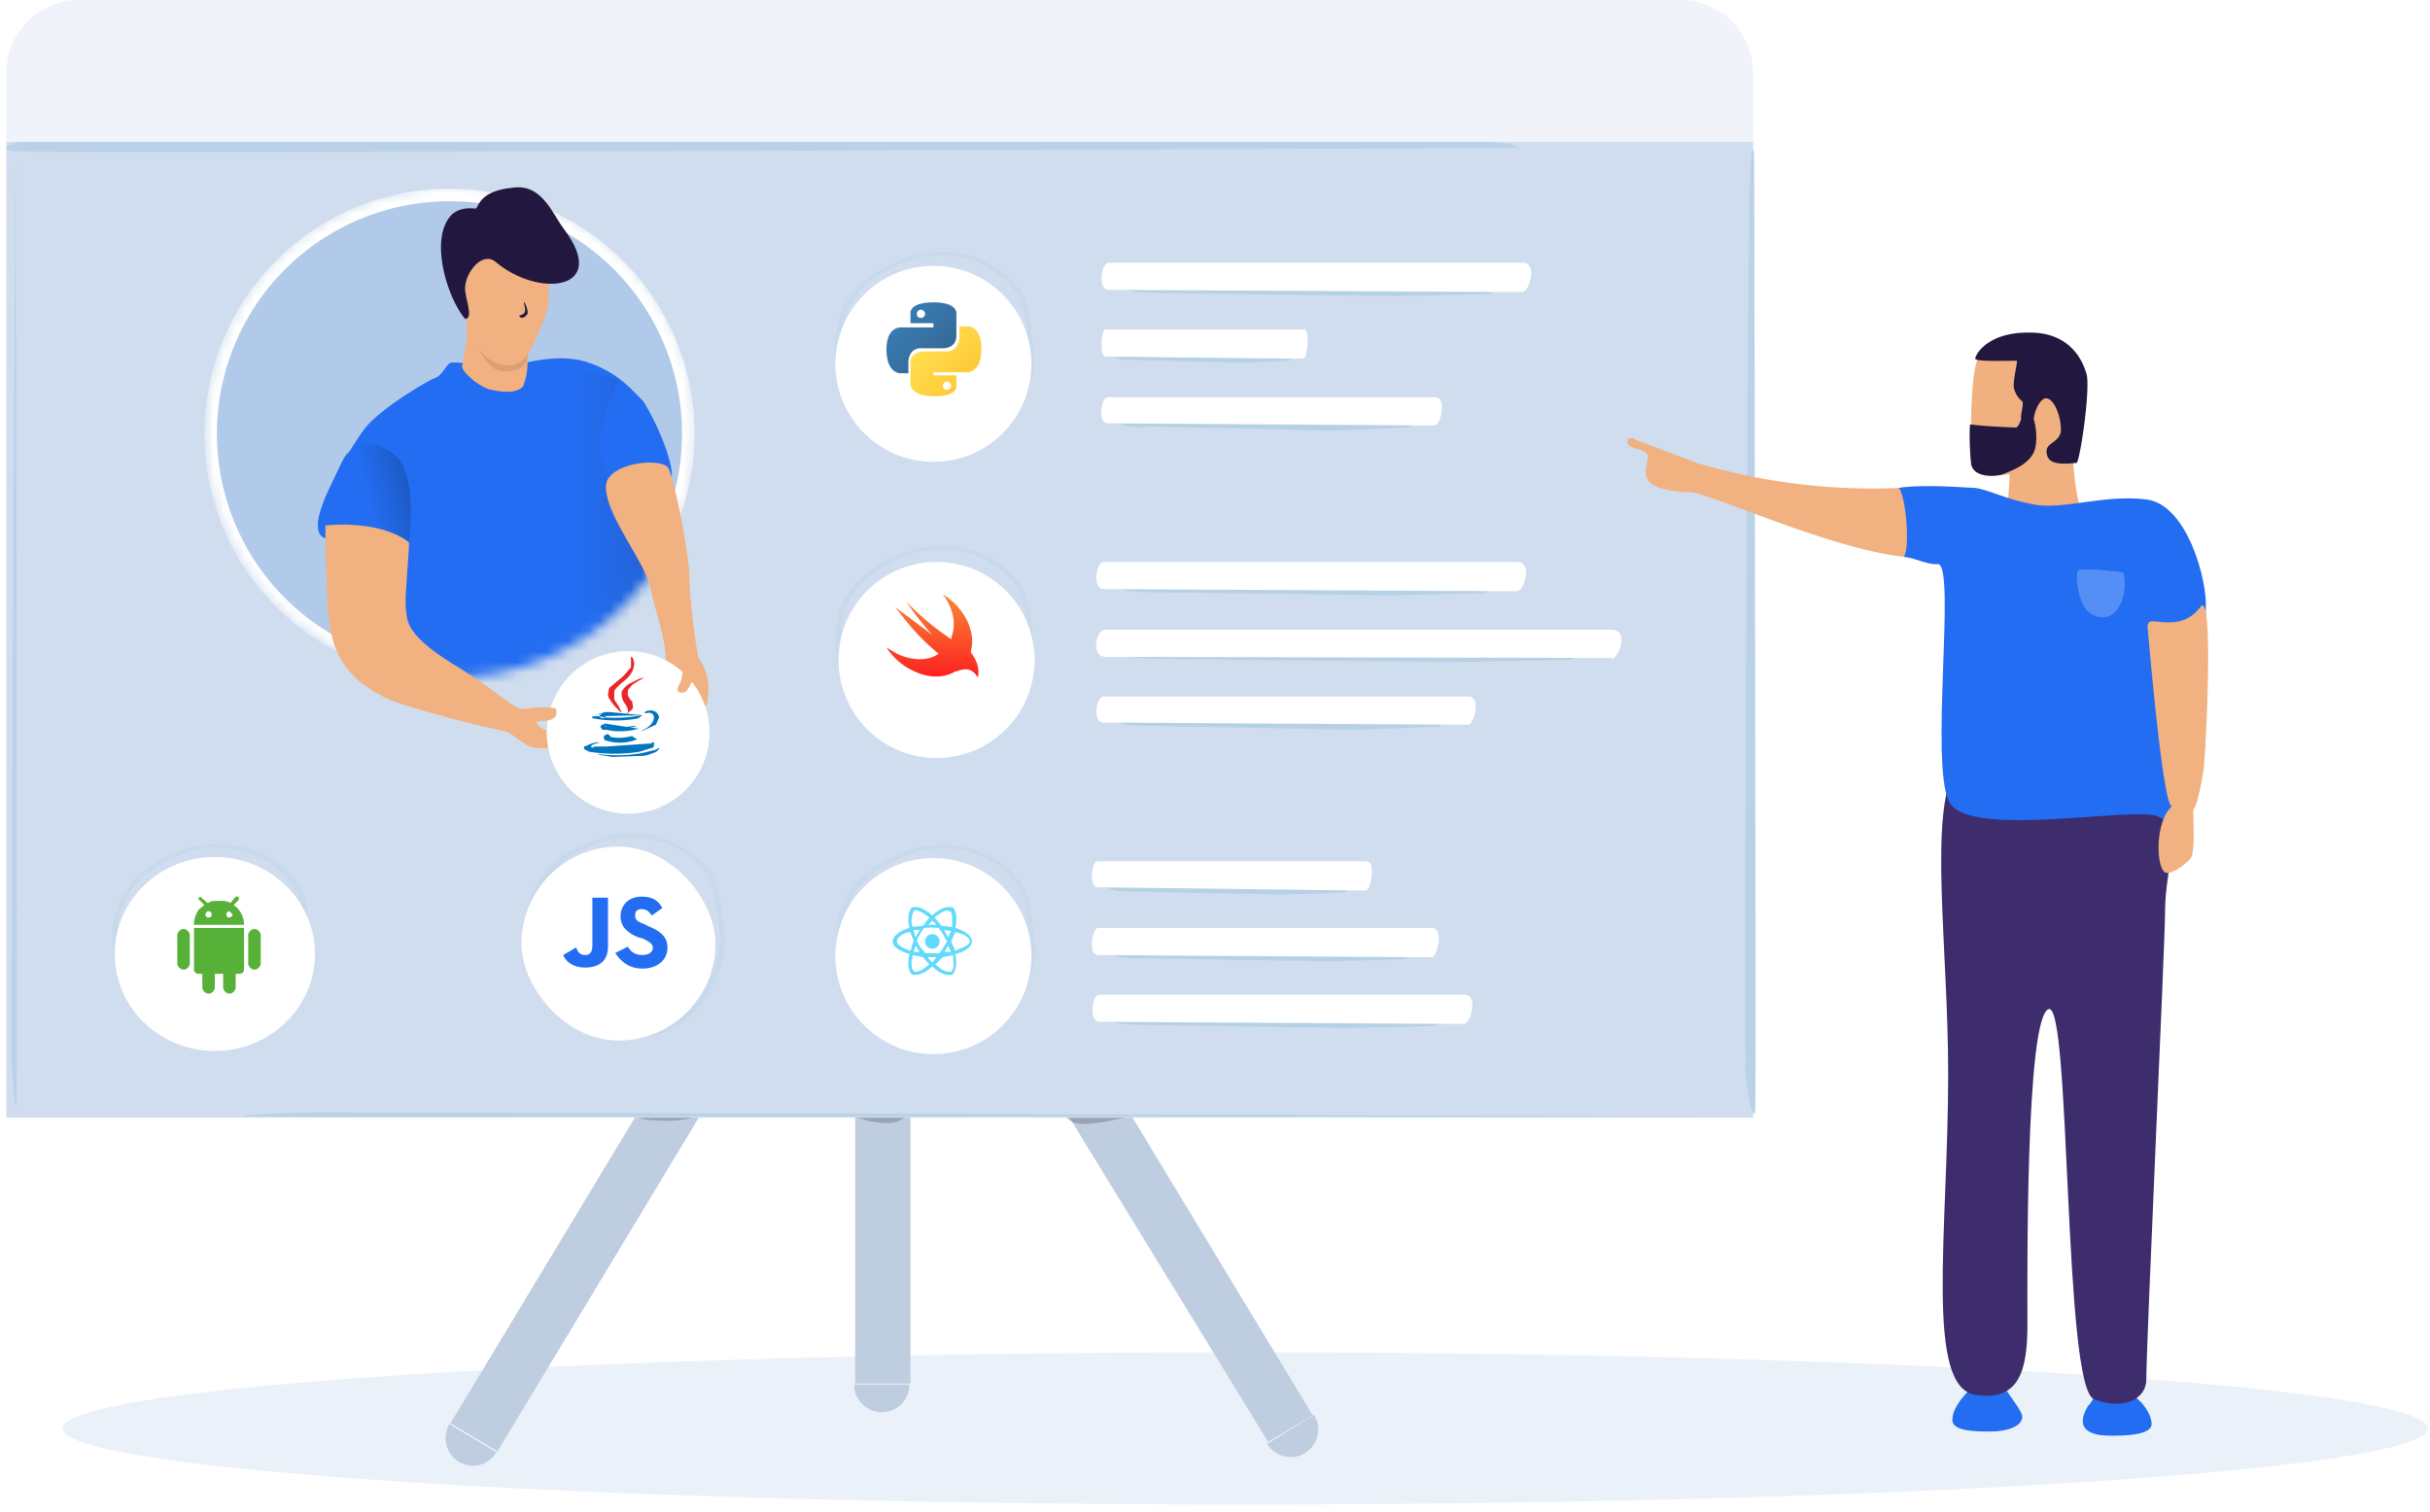 <svg xmlns="http://www.w3.org/2000/svg" width="233" height="145" fill="none"><ellipse fill="#EAF1F9" rx="113.4" ry="7.3" transform="matrix(1 0 0 -1 119.4 137)"/><path fill="#BECDDF" d="M121.5 138.5a2.6 2.6 0 0 0 4.5-2.8l-4.5 2.8zM84.5 73l2.3-1.4-2.3-3.7-2.2 3.7 2.2 1.4zm-41.4 63.6a2.6 2.6 0 1 0 4.5 2.7l-4.5-2.7zm38.8-3.8a2.6 2.6 0 1 0 5.3 0h-5.3zm44 3L87 71.5l-4.6 2.8 39.2 64 4.5-2.7zM82.4 71.5l-39.2 65 4.5 2.7 39.2-65-4.5-2.7zm-.4 1.4v59.8h5.3V73h-5.3z"/><path fill="#000" fill-opacity=".2" d="M103.9 107.8c-1.3 0-1.7-.6-1.7-.8l6-.6c1 0 0 .8-.3.8s-2.4.6-4 .6zM82.2 107.2c-.7-.2-.5-.4-.3-.5l5.3-.5c.6 0 0 .8-1 1.3-1.1.5-3.2 0-4-.3zM64 107.5c-3 0-3.3-.5-3-.8l6.4-.5c.1.4-.5 1.3-3.5 1.3z"/><path fill="#D0DDEE" d="M.6 13.6h167.5v93.6H.6z"/><path fill="#B9D2E8" d="M30.8 106.7a42895.7 42895.7 0 0 1 135.7.4H24c-2.3 0 1.6-.4 6.9-.4zM1.1 101.4a17568.2 17568.2 0 0 1 .4-86.8c0 2 .2 89.7.1 91.1 0 1.5-.4-1-.5-4.3zM167.4 102.1c-.2-3.3.2-82 .4-84.7 0-2.7.4-4.2.4-2 0 2 .2 89.6.1 91-.1 1.5-.8-1-1-4.3zM8.1 12.6c5.2-.2 128.3.6 132.6.8 4.2.3 6.5.8 3.2.8-3.2 0-140.3.6-142.6.3C-1 14.2 2.9 13 8 12.6z"/><path fill="#F0F3FA" d="M.6 7a7 7 0 0 1 7-7h153.6a7 7 0 0 1 6.9 7v6.6H.6V6.9z"/><path fill="#B9D2E8" fill-opacity=".2" fill-rule="evenodd" d="M29 94.8c-.7 1.8-3 5.5-7.8 5.8A9.6 9.6 0 0 1 11 92.3c-.8-4.6.5-8.5 6.4-10.7 5.8-2.2 11.4 1.4 12 5.2l.2 1.9c.4 2.3.5 3.2-.5 6.1zm-7.8 5a8.3 8.3 0 0 0 7.3-5.4c1-2.7 1-3.6.6-5.8l-.3-1.7c-.5-3.6-5.8-7-11.3-5-5.6 2.2-6.8 5.8-6 10.2.7 4.4 4.2 8 9.7 7.7z" clip-rule="evenodd"/><path fill="#B9D2E8" fill-opacity=".2" fill-rule="evenodd" d="M29 94.8c-.7 1.8-3 5.5-7.8 5.8A9.6 9.6 0 0 1 11 92.3c-.8-4.6.5-8.5 6.4-10.7 5.8-2.2 11.4 1.4 12 5.2l.2 1.9c.4 2.3.5 3.2-.5 6.1zm-7.8 5a8.3 8.3 0 0 0 7.3-5.4c1-2.7 1-3.6.6-5.8l-.3-1.7c-.5-3.6-5.8-7-11.3-5-5.6 2.2-6.8 5.8-6 10.2.7 4.4 4.2 8 9.7 7.7z" clip-rule="evenodd"/><ellipse cx="20.6" cy="90.3" fill="#fff" filter="url(#filter0_d)" rx="9.6" ry="9.3"/><path fill="#57B038" d="M22 95.3c.3 0 .6-.3.6-.6v-1.3h.4c.2 0 .4-.2.4-.4v-4h-4.8v4c0 .2.2.4.4.4h.4v1.3c0 .3.3.6.6.6s.6-.3.6-.6v-1.3h.8v1.3c0 .3.3.6.6.6zM24.4 93c.3 0 .6-.3.6-.6v-2.7c0-.3-.3-.6-.6-.6s-.6.3-.6.6v2.7c0 .3.3.6.6.6zM17.6 93c.3 0 .6-.3.6-.6v-2.7c0-.3-.3-.6-.6-.6s-.6.3-.6.6v2.7c0 .3.3.6.6.6zM22.9 86h-.3l-.5.6c-.4-.2-.7-.2-1.1-.2-.4 0-.8 0-1 .2h-.1l-.6-.5c0-.1-.1-.1-.2 0-.1 0-.1.2 0 .2l.5.5-.5.4c-.3.4-.5.9-.5 1.4v.1h4.8v-.1a2.3 2.3 0 0 0-1-1.8l.5-.5v-.2zm-3 2a.3.3 0 0 1-.2-.3c0-.1.1-.3.3-.3.2 0 .3.2.3.3 0 .2-.1.3-.3.3zm2 0a.3.3 0 0 1-.2-.3c0-.1.1-.3.3-.3l.3.3c0 .2-.2.3-.3.3z"/><path fill="#B6D1E6" d="M108 34.5c-1.4 0-1.7-.7-1.7-1l17.2-.6c.2.5.4 1.7 0 1.7l-4.4.2-11-.3z"/><path fill="#fff" d="M125 34.4h-1l-18-.2c-.6 0-.4-2.6 0-2.6h19c.7 0 .3 2.8 0 2.8z"/><path fill="#B6D1E6" d="M109.6 41c-2.3 0-2.8-.7-2.8-1l28.3-.7c.3.6.6 1.7-.1 1.7l-7.2.3-18.2-.4z"/><path fill="#fff" d="M137.6 40.8h-1.8l-29.6-.2c-1 0-.6-2.5 0-2.5h31.4c1.2 0 .5 2.7 0 2.7z"/><path fill="#B6D1E6" d="M110.6 28.1c-2.9 0-3.5-.7-3.5-1l35.7-.7c.4.6.8 1.8-.1 1.8l-9 .2-23-.3z"/><path fill="#fff" d="M146 28h-2.3l-37.4-.2c-1.1 0-.7-2.6 0-2.6H146c1.5 0 .6 2.8 0 2.8z"/><path fill="#B9D2E8" fill-opacity=".2" fill-rule="evenodd" d="M98.4 38c-.7 1.8-3 5.5-7.8 5.8a9.6 9.6 0 0 1-10.3-8.3c-.8-4.6.5-8.5 6.4-10.7 5.8-2.2 11.4 1.4 12 5.2l.2 1.9c.4 2.3.5 3.2-.5 6zm-7.8 5a8.3 8.3 0 0 0 7.3-5.4c1-2.8 1-3.6.6-5.8l-.3-1.7c-.5-3.6-5.8-7-11.3-5-5.6 2.1-6.8 5.8-6 10.2.7 4.3 4.2 8 9.7 7.7z" clip-rule="evenodd"/><path fill="#B9D2E8" fill-opacity=".2" fill-rule="evenodd" d="M98.4 38c-.7 1.8-3 5.5-7.8 5.8a9.6 9.6 0 0 1-10.3-8.3c-.8-4.6.5-8.5 6.4-10.7 5.8-2.2 11.4 1.4 12 5.2l.2 1.9c.4 2.3.5 3.2-.5 6zm-7.8 5a8.3 8.3 0 0 0 7.3-5.4c1-2.8 1-3.6.6-5.8l-.3-1.7c-.5-3.6-5.8-7-11.3-5-5.6 2.1-6.8 5.8-6 10.2.7 4.3 4.2 8 9.7 7.7z" clip-rule="evenodd"/><ellipse cx="89.5" cy="33.5" fill="#fff" filter="url(#filter1_d)" rx="9.4" ry="9.4"/><path fill="url(#paint0_linear)" d="M89.5 29c-2.3 0-2.2 1-2.2 1v1h2.2v.4h-3s-1.5-.2-1.5 2.1c0 2.3 1.3 2.3 1.3 2.3h.8v-1.1s0-1.3 1.2-1.3h2.2s1.2 0 1.2-1.2v-2S92 29 89.5 29zm-1.2.7c.2 0 .4.2.4.4a.4.4 0 1 1-.8 0c0-.2.2-.4.4-.4z"/><path fill="url(#paint1_linear)" d="M89.6 38c2.3 0 2.1-1 2.1-1v-1h-2.2v-.3h3.1s1.5.2 1.5-2.2c0-2.3-1.3-2.2-1.3-2.2H92v1s0 1.4-1.2 1.4h-2.2s-1.3 0-1.3 1.1v2s-.1 1.2 2.3 1.2zm1.2-.6a.4.4 0 0 1-.4-.4.4.4 0 1 1 .8 0c0 .2-.2.4-.4.4z"/><path fill="#B9D2E8" fill-opacity=".2" fill-rule="evenodd" d="M68.7 93.8c-.6 1.8-3 5.5-7.7 5.8a9.6 9.6 0 0 1-10.4-8.3c-.8-4.6.5-8.5 6.4-10.7 5.8-2.2 11.4 1.4 12 5.2l.2 1.9c.4 2.3.6 3.2-.5 6.1zm-7.7 5a8.3 8.3 0 0 0 7.3-5.4c1-2.8.8-3.6.5-5.8l-.3-1.7c-.5-3.6-5.8-7-11.3-5-5.5 2.2-6.8 5.8-6 10.2.7 4.3 4.2 8 9.8 7.7z" clip-rule="evenodd"/><path fill="#B9D2E8" fill-opacity=".2" fill-rule="evenodd" d="M68.7 93.8c-.6 1.8-3 5.5-7.7 5.8a9.6 9.6 0 0 1-10.4-8.3c-.8-4.6.5-8.5 6.4-10.7 5.8-2.2 11.4 1.4 12 5.2l.2 1.9c.4 2.3.6 3.2-.5 6.1zm-7.7 5a8.3 8.3 0 0 0 7.3-5.4c1-2.8.8-3.6.5-5.8l-.3-1.7c-.5-3.6-5.8-7-11.3-5-5.5 2.2-6.8 5.8-6 10.2.7 4.3 4.2 8 9.8 7.7z" clip-rule="evenodd"/><rect width="18.6" height="18.6" x="50" y="80" fill="#fff" filter="url(#filter2_d)" rx="9.3"/><path fill="#236DF2" d="M60.2 90.8c.3.5.7.8 1.4.8.6 0 1-.3 1-.7 0-.4-.4-.6-1-.9l-.4-.1c-1-.4-1.7-1-1.7-2 0-1.1.8-1.9 2-1.9 1 0 1.6.3 2 1.1l-1 .7c-.3-.4-.5-.6-1-.6-.4 0-.6.2-.6.6 0 .4.2.6.8.8l.4.2c1.2.5 1.9 1 1.9 2.1 0 1.2-1 2-2.4 2-1.3 0-2.1-.7-2.6-1.5l1.2-.6zm-5 0c.2.5.4.8.9.8.4 0 .7-.2.7-.9v-4.6h1.5v4.7c0 1.4-.9 2-2.2 2-1.1 0-1.8-.5-2.1-1.2l1.2-.7z"/><path fill="#B6D1E6" d="M111.2 63.2c-3.5 0-4.3-.6-4.3-1l43.7-.6c.4.5.9 1.7-.2 1.7l-11 .2-28.2-.3z"/><path fill="#fff" d="M154.5 63.1h-2.8L106 63c-1.4 0-1-2.6 0-2.6h48.5c1.8 0 .7 2.8 0 2.8z"/><path fill="#B6D1E6" d="M109.5 69.6c-2.5 0-3.1-.6-3-1L138 68c.3.6.6 1.7-.2 1.7l-8 .3-20.3-.4z"/><path fill="#fff" d="M140.8 69.5h-2l-33-.2c-1.1 0-.7-2.5 0-2.5h35c1.3 0 .5 2.7 0 2.7z"/><path fill="#B6D1E6" d="M110.1 56.8c-2.9 0-3.5-.7-3.5-1l35.7-.7c.4.6.8 1.8-.1 1.8l-9 .2-23-.3z"/><path fill="#fff" d="M145.5 56.7h-2.3l-37.4-.2c-1.1 0-.7-2.6 0-2.6h39.7c1.5 0 .6 2.8 0 2.8z"/><path fill="#B9D2E8" fill-opacity=".2" fill-rule="evenodd" d="M98.4 66.2c-.7 1.8-3 5.5-7.8 5.7a9.6 9.6 0 0 1-10.3-8.2c-.8-4.7.5-8.5 6.4-10.7 5.8-2.2 11.4 1.4 12 5.2l.2 1.9c.4 2.3.5 3.2-.5 6zm-7.8 5a8.3 8.3 0 0 0 7.3-5.5c1-2.7 1-3.5.6-5.7l-.3-1.7c-.5-3.7-5.8-7-11.3-5-5.6 2.1-6.8 5.7-6 10.1.7 4.4 4.2 8 9.7 7.8z" clip-rule="evenodd"/><path fill="#B9D2E8" fill-opacity=".2" fill-rule="evenodd" d="M98.4 66.2c-.7 1.8-3 5.5-7.8 5.7a9.6 9.6 0 0 1-10.3-8.2c-.8-4.7.5-8.5 6.4-10.7 5.8-2.2 11.4 1.4 12 5.2l.2 1.9c.4 2.3.5 3.2-.5 6zm-7.8 5a8.3 8.3 0 0 0 7.3-5.5c1-2.7 1-3.5.6-5.7l-.3-1.7c-.5-3.7-5.8-7-11.3-5-5.6 2.1-6.8 5.7-6 10.1.7 4.4 4.2 8 9.7 7.8z" clip-rule="evenodd"/><ellipse cx="89.8" cy="61.7" fill="#fff" filter="url(#filter3_d)" rx="9.4" ry="9.4"/><path fill="url(#paint2_linear)" d="M91.6 64.4c-1 .6-2.4.7-3.9 0a6.1 6.1 0 0 1-2.7-2.3l1 .6c1.5.7 3 .7 4 0a21.4 21.4 0 0 1-3.7-3.9l-.5-.6 3.6 2.7a26.6 26.6 0 0 1-2.5-3.2 25.1 25.1 0 0 0 4.3 3.6l.1-.4c.4-1.3 0-2.7-.9-3.9 2 1.2 3.2 3.5 2.7 5.4v.2c1 1.2.7 2.6.6 2.3-.6-1-1.5-.7-2-.5z"/><path fill="#B6D1E6" d="M108.8 91.9c-2.4 0-2.9-.7-2.9-1l28.8-.7c.3.6.6 1.8-.1 1.8l-7.3.2-18.5-.3z"/><path fill="#fff" d="M137.3 91.8h-1.9l-30.1-.2c-1 0-.6-2.6 0-2.6h32c1.2 0 .5 2.8 0 2.8z"/><path fill="#B6D1E6" d="M109.2 98.3c-2.6 0-3.2-.7-3.2-1l31.6-.6c.3.5.7 1.7-.1 1.7l-8 .2-20.3-.3z"/><path fill="#fff" d="M140.4 98.2h-2l-33-.2c-1 0-.7-2.6 0-2.6h35c1.4 0 .6 2.8 0 2.8z"/><path fill="#B6D1E6" d="M108 85.5c-1.9 0-2.3-.7-2.3-1l23.2-.7c.2.6.5 1.8-.1 1.8l-5.8.2-15-.3z"/><path fill="#fff" d="M131 85.4h-1.5l-24.3-.3c-.8 0-.5-2.5 0-2.5H131c1 0 .4 2.8 0 2.8z"/><path fill="#B9D2E8" fill-opacity=".2" fill-rule="evenodd" d="M98.5 94.8c-.6 1.9-3 5.6-7.7 5.8a9.6 9.6 0 0 1-10.4-8.2c-.8-4.7.6-8.5 6.4-10.7 5.8-2.2 11.4 1.3 12 5.2l.2 1.8c.4 2.3.6 3.2-.5 6.1zm-7.7 5a8.3 8.3 0 0 0 7.3-5.4c1-2.7.8-3.6.5-5.7l-.3-1.8c-.5-3.6-5.8-7-11.3-4.9-5.5 2.1-6.8 5.7-6 10.1.7 4.4 4.2 8 9.8 7.7z" clip-rule="evenodd"/><path fill="#B9D2E8" fill-opacity=".2" fill-rule="evenodd" d="M98.5 94.8c-.6 1.9-3 5.6-7.7 5.8a9.6 9.6 0 0 1-10.4-8.2c-.8-4.7.6-8.5 6.4-10.7 5.8-2.2 11.4 1.3 12 5.2l.2 1.8c.4 2.3.6 3.2-.5 6.1zm-7.7 5a8.3 8.3 0 0 0 7.3-5.4c1-2.7.8-3.6.5-5.7l-.3-1.8c-.5-3.6-5.8-7-11.3-4.9-5.5 2.1-6.8 5.7-6 10.1.7 4.4 4.2 8 9.8 7.7z" clip-rule="evenodd"/><ellipse cx="89.5" cy="90.3" fill="#fff" filter="url(#filter4_d)" rx="9.4" ry="9.4"/><path fill="#61DAFB" d="M85.6 90.3c0-.5.6-1 1.6-1.3-.2-1-.1-1.7.3-2h.3v.3h-.1c-.2.2-.3.6-.3 1.2l.1.4 1-.1.6-.8c-.5-.4-1-.7-1.3-.7V87c.5 0 1 .3 1.6.8.5-.5 1.1-.8 1.5-.8v.3c-.3 0-.8.3-1.3.7l.7.8 1 .1v-.4c0-.6 0-1-.2-1.1h-.2V87h.4c.4.3.5 1 .3 2 1 .3 1.6.8 1.6 1.3s-.7 1-1.6 1.2c.2 1 0 1.7-.3 2h-.4c-.4 0-1-.3-1.5-.8-.6.5-1.1.8-1.6.8h-.3c-.4-.3-.5-1-.3-2-1-.3-1.6-.7-1.6-1.2zm2-1l.2.6a7 7 0 0 1 .4-.7h-.6zm.7 1.6l.4.5a8.2 8.2 0 0 0 1.4 0 8.2 8.2 0 0 0 .7-1.1A7.7 7.7 0 0 0 90 89a8.2 8.2 0 0 0-1.4 0 8.2 8.2 0 0 0-.7 1.2l.3.6zm-.5-.2l-.2.6h.6a8.1 8.1 0 0 1-.4-.6zm1.6 1.6l.4-.5a9.8 9.8 0 0 1-.8 0c0 .2.2.3.4.5zm1.1-1h.7l-.3-.6a7 7 0 0 1-.4.7zm-1.1-3l-.4.4a10 10 0 0 1 .8 0l-.4-.4zm1.1.9a8.2 8.2 0 0 1 .4.7l.3-.6-.7-.1zM92 91c.6-.2 1-.5 1-.7 0-.3-.4-.6-1-.8l-.4-.1-.4.9.4.9.4-.2zm-.8 2.2c.2-.2.3-.6.2-1.2v-.4l-1 .2-.7.7c.5.5 1 .7 1.3.7h.2zM87.4 92c0 .6 0 1 .3 1.2h.1c.4 0 .8-.3 1.3-.7l-.6-.7-1-.2v.4zm-.6-1l.5.2.3-1a7 7 0 0 1-.3-.8 5 5 0 0 0-.5.1c-.5.2-.8.5-.8.8 0 .2.3.5.8.7z"/><path fill="#61DAFB" d="M89.4 91a.7.7 0 0 1-.7-.7c0-.4.3-.7.7-.7a.7.7 0 0 1 0 1.4z"/><mask id="a" width="48" height="48" x="19" y="17" maskUnits="userSpaceOnUse"><ellipse cx="43.2" cy="41.5" fill="#85DEC8" rx="23.5" ry="23.5"/></mask><g mask="url(#a)"><path fill="#B2CAEA" stroke="#fff" stroke-width="1.2" d="M66 41.6a22.9 22.9 0 1 1-45.8 0 22.9 22.9 0 0 1 45.8 0z"/><path fill="#236DF2" d="M65.3 72.7c-8.9 2.6-26.8 6.5-27.3 1.4-.4-4.6.4-14.6 1-20.6a93 93 0 0 1-7.8-1.9c-2.5-.8 2.3-8.5 3.7-10.4 1.5-2 6-4.6 6.7-4.9.8-.2 1.2-1.4 1.6-1.5.8-.2 4 .6 5.7.3 1.7-.3 4.7-1.3 7.6-.3 2.8 1 4 2.5 5.2 3.7 2 3.3 3.1 7 2.6 7.5-.8.7-4.5.7-4.4 1.3l5.4 25.4z"/><path fill="url(#paint3_linear)" d="M58.3 48c-.2 2.5 5.7 5.6 6.4 8.2-.2.5-5.4 3.2-5.4 3.6 0 .6-1.7.2-2.2.2-.5 0-10.3-1.5-10.7-4-.4-2.4 4-20.3 6-20.6 2.1-.3 4.8.5 7 1-3.5 6.5-.8 8.7-1.1 11.7z"/><path fill="url(#paint4_linear)" d="M37.8 43.6c1.9 1.5 1.7 6.2 1.4 8.4 0 .2-5.4-.2-8-.4a.9.9 0 0 1-.6-.5c-.1-.4-.2-1.2.2-2.2.4-1 1.8-4.5 2.4-5.3.7-.7 2.3-1.8 4.6 0z"/></g><path fill="#F1B181" d="M39.2 52c-2.3-1.8-6.4-1.8-8-1.6 0 1.1 0 4.4.3 8.6.4 5.2 3.4 6.8 5.2 7.8 1.7 1 11.2 3.3 11.6 3.3.5 0 1.5 1 2.5 1.5 1 .4 3.7 0 4.4-.2.7-.2-3-1.2-3.6-1.8-.4-.6-.1-.4 1-.5 1.1-.2.7-1 .7-1.1 0-.2-1.9-.2-3 0-1.1.1-2.2-1.5-7-4.4-4.8-3-4.2-4.3-4.4-5.4-.1-1.2.4-5.8.3-6.2zM58.1 46.6c.1-2.2 5.3-2.8 6-1.7.6 1.2 2 8.4 2 10.4s.7 7.8 1 8c.2.3 1 1.5.8 3.3 0 1.7-.7 1.2-1.3 1.2-.5 0 .2-2.2 0-1.6-.4.7-1.8 1.2-1.3.4.6-.8-2.8-1-1.8-2.3 1-1.3-.6-5.2-1.1-7.8-.5-2.6-4.4-7.1-4.3-9.9z"/><ellipse fill="#fff" filter="url(#filter5_d)" rx="7.8" ry="7.8" transform="rotate(-8.1 516.3 -389.5)"/><path fill="#0074BD" d="M58.3 70.4v.2-.2zm0 0a1 1 0 0 0-.4.2v.2l.1.2.4.1c.7.2 1.8.2 2.7-.2a3.7 3.7 0 0 1-.5-.3c-.9.2-1.3.2-2 .1l-.3-.3zM60.9 69.6c-1.1.2-1.8.2-2.6.1H58v-.1-.2l-.4.2v.2l.2.2h.4c.7.2 2 .2 3-.1h.1a1.2 1.2 0 0 1-.4-.3zm0 0s.1.2.4.3l-3.3-.5s-.2.3.3.3a8 8 0 0 0 2.6 0z"/><path fill="#EA2728" d="M60 67.6l.2.4v.3a1 1 0 0 1-.3.3 1.8 1.8 0 0 0 .2 0c0-.2.2-.3.3-.4.2-.1.3-.3.3-.4l-.1-.6h-.1l-.3-.5v-.4c0-.2.2-.3.4-.6a8 8 0 0 1 1.2-.7 4.1 4.1 0 0 0-.5.1l-1 .5c-.3.2-.6.5-.7.8 0 .3 0 .7.4 1.2z"/><path fill="#0074BD" d="M62.5 71.2h.2V71.6l-.1.1-1.3.4c-1.1.2-2.9.3-4.8 0l-.4-.2-.1-.1v-.2l.3-.1a2.7 2.7 0 0 1 1-.3H57.5l-.3.1a2.1 2.1 0 0 0-.5.2v.2l5.8-.4zm0 0V71.5v-.3zm-.3.4a15.8 15.8 0 0 1-4.4.2 4 4 0 0 1-1-.2h5.4zM58.5 68.3zm0 0H58l-1 .3m1.5-.3a8.2 8.2 0 0 0-1 .3v.1l.4.1a13.4 13.4 0 0 0 3.6-.2h.1m0 0zm0 0a4 4 0 0 0-.4.3 11.6 11.6 0 0 1-4.3 0h-.1v-.2h.2m0 0zm1.4-.4c-.3 0-1.6.4-.5.6l.5-.6zM61.6 70v.1l1.3-.6.3-.7c-.1-.5-.6-.8-1.2-.6a.3.3 0 0 0-.2.2 1 1 0 0 1 .2 0c.3-.1.7 0 .7.4 0 .3-.2.8-1 1.2z"/><path fill="#EA2728" d="M60.5 63v1l-.6.7a9.5 9.5 0 0 1-.8.7l-.7.6-.1.6c0 .1 0 .3.2.5.2.4.6.8 1 1.2h.1l-.3-.6-.4-.6v-.7c0-.3.3-.5.7-.9 1-.7 1.2-1.4 1.2-1.8a1.1 1.1 0 0 0-.2-.7z"/><path fill="#0074BD" d="M57.3 72.3l.2.1 1.2.2 2.8-.1c.5 0 .9-.2 1.2-.3.3-.1.5-.3.5-.5l-.3.2-1.2.3c-1.5.3-3.3.3-4.4.1zm0 0z"/><path fill="#F1B181" d="M53.3 68c0-.2-1.9-.2-3 0l1.2 1.2 1-.1c1.2-.2.8-1 .8-1.1zM65.6 66.4c.4 0 .9-1.5 1.4-2.4-.5 0-1.7-1.3-1.6-.5.1.8 0 1.7-.2 2-.6 1 .1 1 .4.9zM50.2 37c-.6.8-2.2.6-3 .4-1-.1-2.7-1.5-2.9-2.2l.4-2.2c.2-1.1 0-2.6-.2-3.1-.2-1-.5-3.4-.5-5 .1-2 5-3.2 7.1-3.3 2.2 0 1.4 6 1.5 7.3 0 1-1.3 3.9-2 5.2 0 .6 0 2-.4 2.8z"/><path fill="#22173F" d="M50.5 30.2c-.3.4-.7.3-.7.1 0-.1.2 0 .5-.3.2-.4-.2-1 0-1 0 0 .5 1 .2 1.2z"/><path fill="#22173F" d="M49.2 18c2.8-.4 3.8 2.6 4.9 4 4.4 5.9-2.5 6.6-6.6 3.1-1.3-1-2.8 1-2.9 2.4-.1 1 .9 3 0 3.1-1.7-2-3.5-7.7-1.3-10 .9-.8 1.9-.6 2.3-.6.3 0 .2-1.7 3.6-2z"/><path fill="#000" fill-opacity=".1" d="M48.1 35c1.3.3 2.2-.5 2.5-1 0 1.6-2 1.8-2.9 1.5-.9-.4-1.6-1.6-1.9-2.2a4 4 0 0 0 2.3 1.7z"/><path fill="#F1B080" d="M192.7 45.5c-3.6.4-3.7-.3-3.7-2v-2.8c0-2.4.2-5.6.7-6.4.7-1 2.4-.8 5.6-1 3.2 0 3.5 2.1 3.2 3.2l.2 6c0 1.5.3 4.6.6 5.6.4 1.4-1.5 1.6-2.8 3.5-1.3 1.9-2.7 2.1-3.6 1.3-.9-.8-.2-6-.2-7.4z"/><path fill="#22173F" d="M189.4 34.4c0 .3 2.8.2 4 .2 0 .5-.4 1.9-.3 2.6.2.8.6 1.1.8 1.3.2.2-.2 1.3-.1 1.7-.1.3-.3.8-.5.8-.3 0-3.1-.1-4.4-.3-.1 1 0 2.9.1 3.8.2 1.2 2 1.3 3 1 1-.4 3-1.1 3.2-2.8a6 6 0 0 0-.2-2.5c0-.2.3-1.7 1.1-2 .9-.1 1.6 2 1.5 3.2-.2 1.2-1.7 1-1.3 2.3.3 1.1 2.4.7 2.8.7.3 0 1.3-6.6 1-8.4-.5-1.9-2-4.2-5.7-4.1-3.8 0-5 2.1-5 2.5z"/><path fill="#236DF2" d="M200.3 134.8c1-1.5 1.5-2.9 1.3-3.6l.5-2.5c-.1 1.3-.3 3.7 1.3 4.5 2 .8 3 2.6 2.9 3.5-.2 1-2.9 1-3.8 1-.9 0-4.1 0-2.2-3zM193.9 135.8c.1 1-1.5 1.5-3 1.5-1.4 0-3.7 0-3.7-1.1 0-1.6 2.1-3.3 2.7-4l.8-2.4v-1c.5-1.1.4-.3 0 1 .3 2.3 3 5 3.2 6z"/><path fill="#3D2D6C" d="M186.8 103c0-12.2-1.9-24.9.7-29.3 2.7-4.5 20-.4 20.8 2.6.7 3-.7 7.7-.7 11 0 3.2-1.8 41.3-1.8 45 0 1.9-2.2 3-5 1.9-3-1-2.2-38.5-4.4-37.4-2.2 1-2 26-2 30.2 0 4.3-.7 7.4-4.9 6.8-5-.6-2.7-15.6-2.7-30.8z"/><path fill="#236DF2" d="M209.9 72.8c-1.6 0-1.5 6.8-2 6.4.3-.9.7 0-1-.9-2.2-1-18.3 2.2-20-1.4-1.9-3.6.7-22.8-1.1-22.8-1 .1-1.8-.5-3.3-.7.5-.3.2-5.2-.5-6.6 2.5-.4 6.8 0 7.4 0 1.4.2 2.9 1.1 5.7 1.6 2.8.5 6.7-1 10.7-.5 4 .5 5.9 8 5.7 10.5-.1 2.4.4 14.4-1.6 14.4z"/><path fill="#558FF6" d="M199.3 54.7c.4-.2 2.8 0 4.3.2.2.8.3 2.6-.8 3.8-.8.8-2.1.6-2.8-.3-.7-.8-1.1-3.4-.7-3.7z"/><path fill="#F1B181" d="M206 59.9c-.1-1 3 1 5-1.7 1.3-1.7.5 13.9.3 15.6-.3 1.8-.7 3.7-1 3.8 0 1.5.2 4.3-.3 4.8-.6.6-2 1.7-2.5 1.2-.8-.8-.8-5 .8-6.3-.7.6-1.8-10.5-2.4-17.4zM162.7 44.4a59.1 59.1 0 0 0 19.4 2.4c.8 1.4 1 6.3.4 6.6-7.1-.8-18.3-6-20.4-6.2 0 0-2.4 0-3.6-.7-1.2-.8-.5-1.9-.5-2.6 0-.7-.7-.7-1.5-1-.8-.3-.5-1.3.4-.7l5.8 2.2z"/><defs><filter id="filter0_d" width="27.4" height="26.9" x="6.9" y="78" color-interpolation-filters="sRGB" filterUnits="userSpaceOnUse"><feFlood flood-opacity="0" result="BackgroundImageFix"/><feColorMatrix in="SourceAlpha" values="0 0 0 0 0 0 0 0 0 0 0 0 0 0 0 0 0 0 127 0"/><feOffset dy="1.2"/><feGaussianBlur stdDeviation="2.1"/><feColorMatrix values="0 0 0 0 0 0 0 0 0 0 0 0 0 0 0 0 0 0 0.04 0"/><feBlend in2="BackgroundImageFix" result="effect1_dropShadow"/><feBlend in="SourceGraphic" in2="effect1_dropShadow" result="shape"/></filter><filter id="filter1_d" width="28.3" height="28.3" x="75.3" y="20.7" color-interpolation-filters="sRGB" filterUnits="userSpaceOnUse"><feFlood flood-opacity="0" result="BackgroundImageFix"/><feColorMatrix in="SourceAlpha" values="0 0 0 0 0 0 0 0 0 0 0 0 0 0 0 0 0 0 127 0"/><feOffset dy="1.4"/><feGaussianBlur stdDeviation="2.4"/><feColorMatrix values="0 0 0 0 0 0 0 0 0 0 0 0 0 0 0 0 0 0 0.04 0"/><feBlend in2="BackgroundImageFix" result="effect1_dropShadow"/><feBlend in="SourceGraphic" in2="effect1_dropShadow" result="shape"/></filter><filter id="filter2_d" width="27" height="27.1" x="45.8" y="77" color-interpolation-filters="sRGB" filterUnits="userSpaceOnUse"><feFlood flood-opacity="0" result="BackgroundImageFix"/><feColorMatrix in="SourceAlpha" values="0 0 0 0 0 0 0 0 0 0 0 0 0 0 0 0 0 0 127 0"/><feOffset dy="1.2"/><feGaussianBlur stdDeviation="2.1"/><feColorMatrix values="0 0 0 0 0 0 0 0 0 0 0 0 0 0 0 0 0 0 0.04 0"/><feBlend in2="BackgroundImageFix" result="effect1_dropShadow"/><feBlend in="SourceGraphic" in2="effect1_dropShadow" result="shape"/></filter><filter id="filter3_d" width="29.9" height="29.9" x="74.9" y="48.3" color-interpolation-filters="sRGB" filterUnits="userSpaceOnUse"><feFlood flood-opacity="0" result="BackgroundImageFix"/><feColorMatrix in="SourceAlpha" values="0 0 0 0 0 0 0 0 0 0 0 0 0 0 0 0 0 0 127 0"/><feOffset dy="1.6"/><feGaussianBlur stdDeviation="2.8"/><feColorMatrix values="0 0 0 0 0 0 0 0 0 0 0 0 0 0 0 0 0 0 0.04 0"/><feBlend in2="BackgroundImageFix" result="effect1_dropShadow"/><feBlend in="SourceGraphic" in2="effect1_dropShadow" result="shape"/></filter><filter id="filter4_d" width="28.4" height="28.4" x="75.2" y="77.5" color-interpolation-filters="sRGB" filterUnits="userSpaceOnUse"><feFlood flood-opacity="0" result="BackgroundImageFix"/><feColorMatrix in="SourceAlpha" values="0 0 0 0 0 0 0 0 0 0 0 0 0 0 0 0 0 0 127 0"/><feOffset dy="1.4"/><feGaussianBlur stdDeviation="2.4"/><feColorMatrix values="0 0 0 0 0 0 0 0 0 0 0 0 0 0 0 0 0 0 0.04 0"/><feBlend in2="BackgroundImageFix" result="effect1_dropShadow"/><feBlend in="SourceGraphic" in2="effect1_dropShadow" result="shape"/></filter><filter id="filter5_d" width="25.6" height="25.6" x="47" y="57.2" color-interpolation-filters="sRGB" filterUnits="userSpaceOnUse"><feFlood flood-opacity="0" result="BackgroundImageFix"/><feColorMatrix in="SourceAlpha" values="0 0 0 0 0 0 0 0 0 0 0 0 0 0 0 0 0 0 127 0"/><feOffset dy="1.4"/><feGaussianBlur stdDeviation="2.5"/><feColorMatrix values="0 0 0 0 0 0 0 0 0 0 0 0 0 0 0 0 0 0 0.04 0"/><feBlend in2="BackgroundImageFix" result="effect1_dropShadow"/><feBlend in="SourceGraphic" in2="effect1_dropShadow" result="shape"/></filter><linearGradient id="paint0_linear" x1="85.9" x2="90.4" y1="29.8" y2="34.3" gradientUnits="userSpaceOnUse"><stop stop-color="#387EB8"/><stop offset="1" stop-color="#366994"/></linearGradient><linearGradient id="paint1_linear" x1="88.6" x2="93.5" y1="32.7" y2="37.3" gradientUnits="userSpaceOnUse"><stop stop-color="#FFE052"/><stop offset="1" stop-color="#FFC331"/></linearGradient><linearGradient id="paint2_linear" x1="89.4" x2="89.4" y1="57" y2="65" gradientUnits="userSpaceOnUse"><stop stop-color="#F88A36"/><stop offset="1" stop-color="#FD2020"/></linearGradient><linearGradient id="paint3_linear" x1="55.4" x2="66.1" y1="49.5" y2="49.2" gradientUnits="userSpaceOnUse"><stop stop-color="#236DF2"/><stop offset=".9" stop-color="#225ECB"/></linearGradient><linearGradient id="paint4_linear" x1="35.1" x2="42.6" y1="47" y2="45.1" gradientUnits="userSpaceOnUse"><stop stop-color="#236DF2"/><stop offset="1" stop-color="#19489E"/></linearGradient></defs></svg>